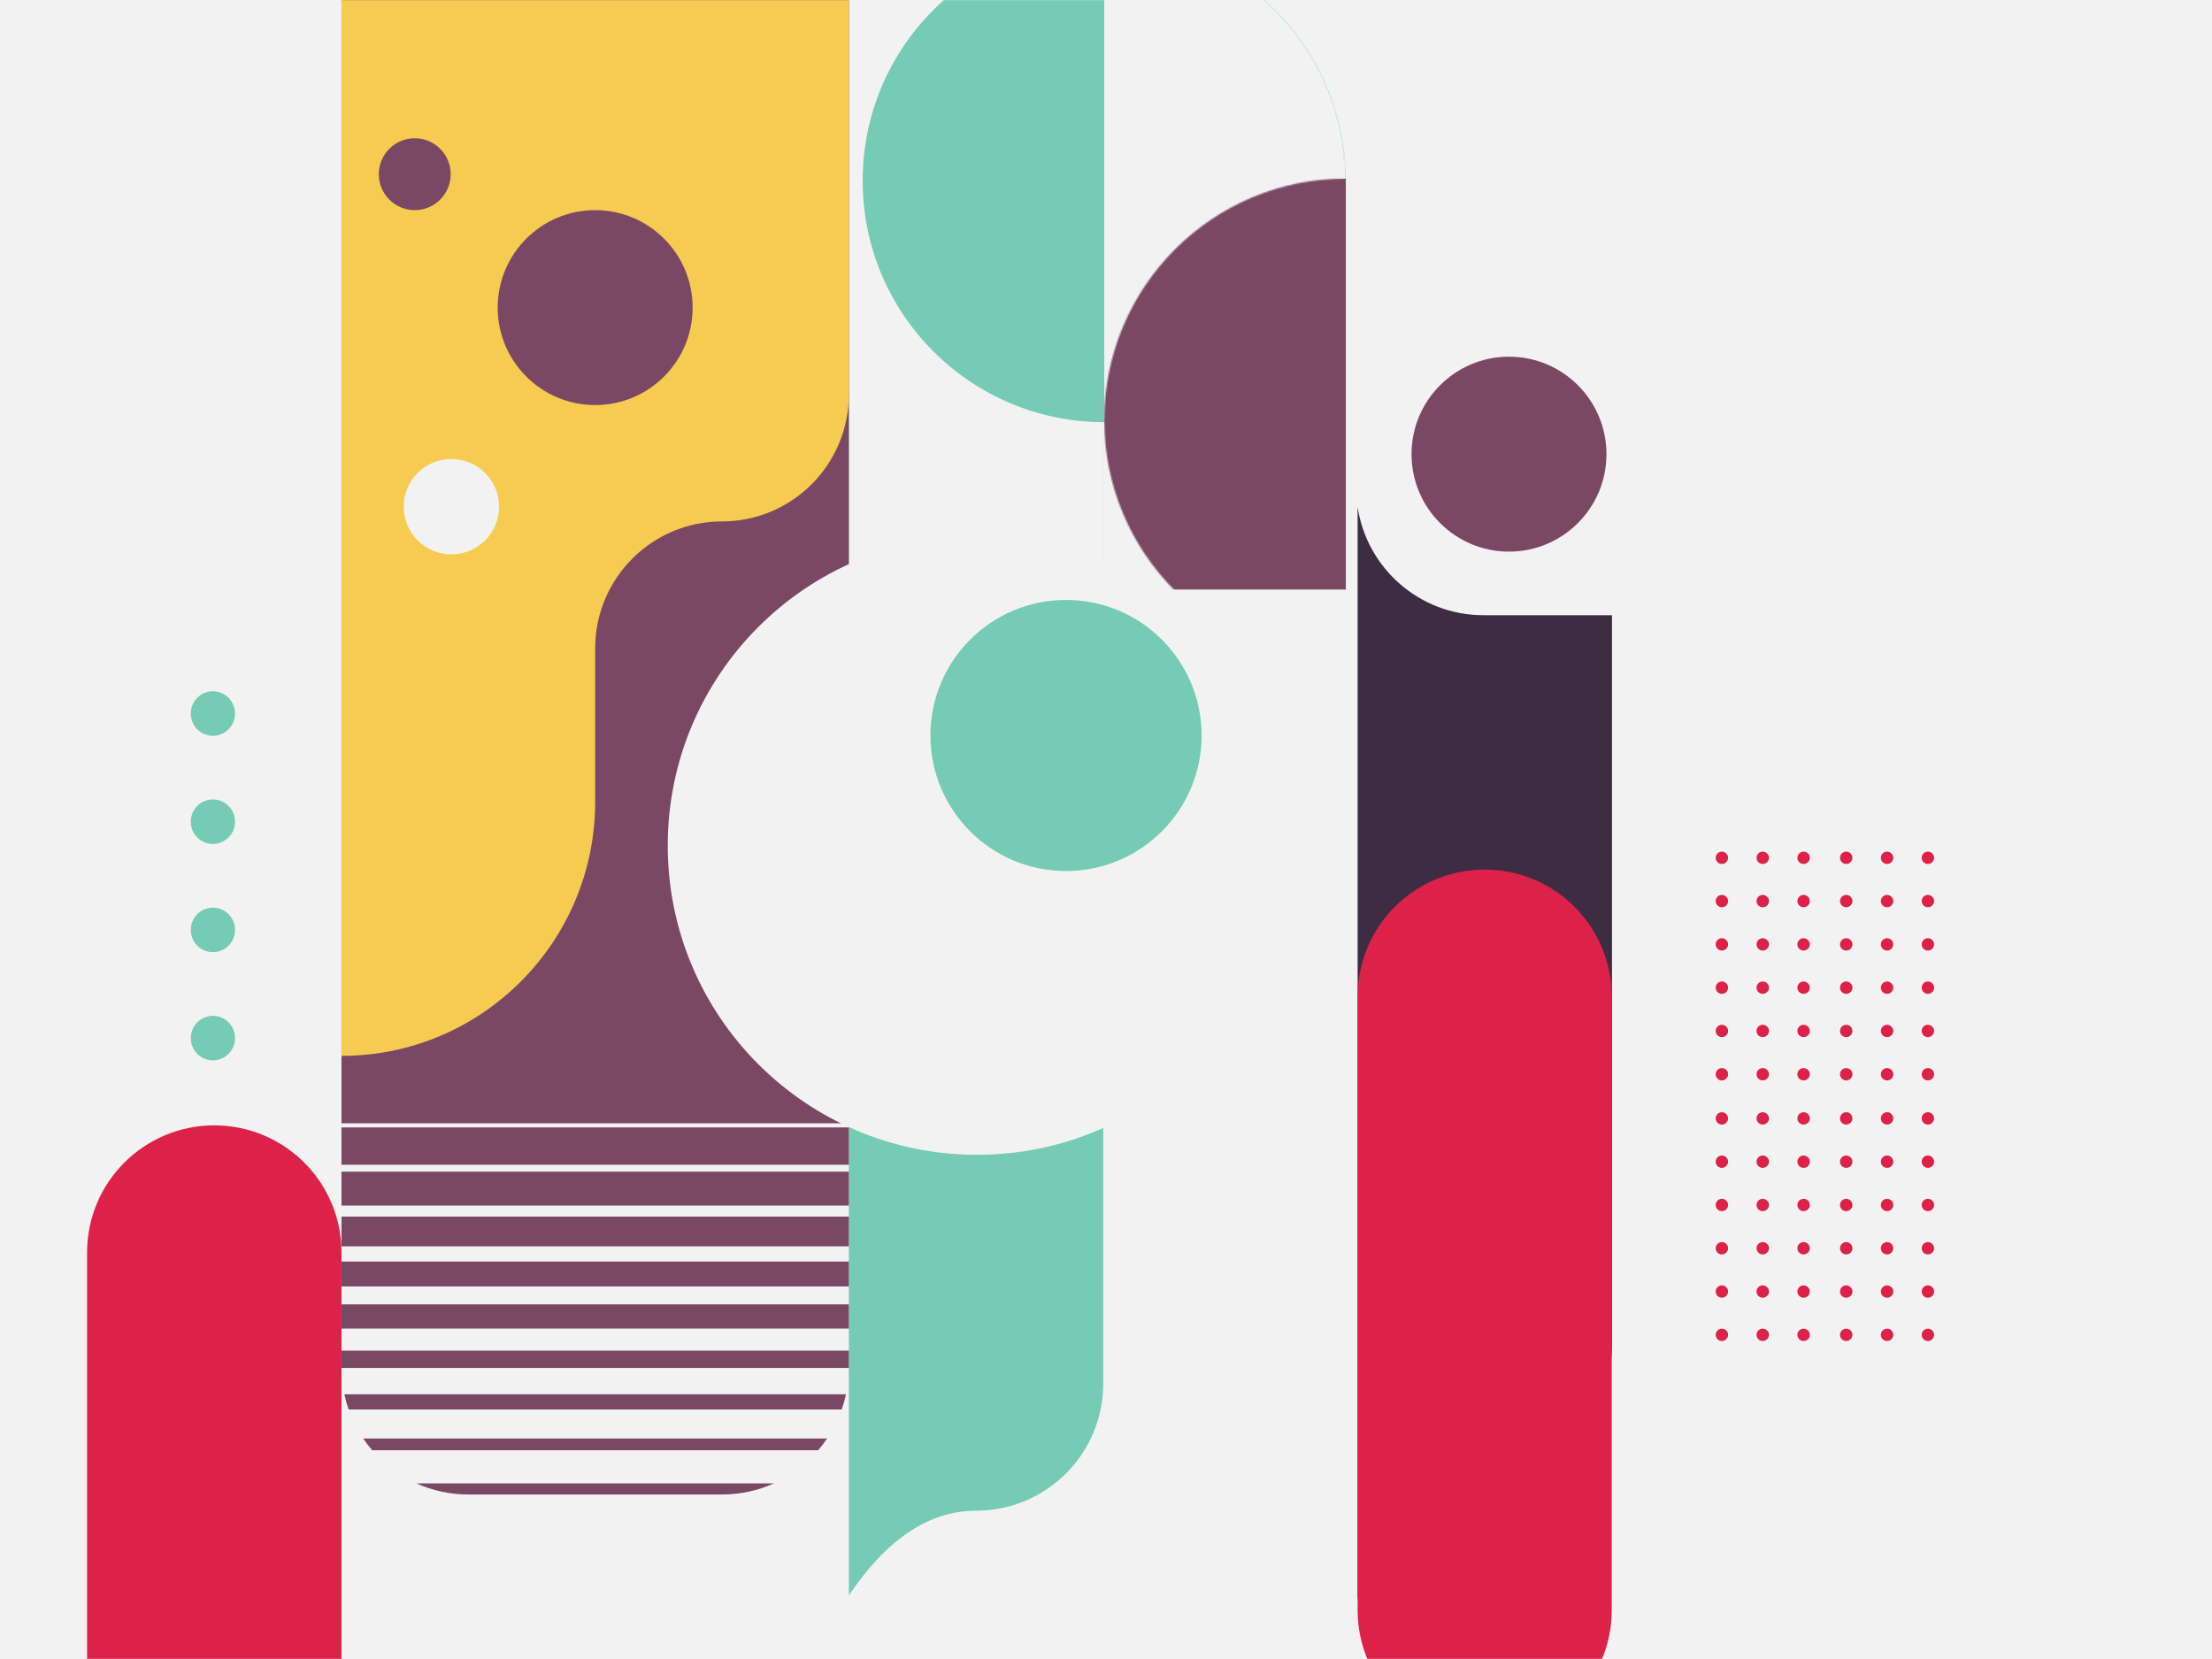 <svg xmlns="http://www.w3.org/2000/svg" xmlns:xlink="http://www.w3.org/1999/xlink" width="1600" height="1200" version="1.1" viewBox="0 0 1600 1200"><rect x="0" y="0" width="1600" height="1200" fill="#808080" stroke="none"/><title>Oreti</title><desc>Created with Sketch.</desc><defs><rect id="path-1" width="1600" height="1200" x="0" y="0"/><path id="path-3" d="M0,0.741 L367,0.741 L367,342.259 C367,393.007 325.922,434.147 275.25,434.147 C224.578,434.147 183.5,475.287 183.5,526.035 L183.5,636.965 C183.5,738.462 101.344,820.741 0,820.741 L0,0.741 Z"/><path id="path-5" d="M91.908,0 C142.668,0 183.817,41.112 183.817,91.825 L183.817,535.646 C183.817,586.36 142.668,627.472 91.908,627.472 C41.149,627.472 0,586.36 0,535.646 L0,91.825 C0,41.112 41.149,0 91.908,0 Z"/><ellipse id="path-7" cx="174.739" cy="174.686" rx="174.739" ry="174.686"/></defs><g id="Patterns" fill="none" fill-rule="evenodd" stroke="none" stroke-width="1"><g id="Oreti"><g><mask id="mask-2" fill="#fff"><use xlink:href="#path-1"/></mask><use id="Background" fill="#F2F2F2" xlink:href="#path-1"/><path id="Shape" fill="#F2F2F2" d="M155,-182 C205.81,-182 247,-140.854 247,-90.098 L247,354.098 C247,404.854 205.81,446 155,446 L63,446 L63,-90.098 C63,-140.854 104.19,-182 155,-182 Z" mask="url(#mask-2)"/><path id="Shape" fill="#75CBB3" d="M706,94 C756.81,94 798,135.148 798,185.908 L798,1000.821 C798,1051.58 756.81,1092.728 706,1092.728 C672.127,1092.728 641.46,1113.152 614,1154 L614,185.908 C614,135.148 655.19,94 706,94 Z" mask="url(#mask-2)"/><path id="Shape" fill="#F2F2F2" d="M706,-310 C756.81,-310 798,-268.838 798,-218.062 L798,597.124 C798,647.9 756.81,689.062 706,689.062 C672.127,689.062 641.46,719.708 614,781 L614,-218.062 C614,-268.838 655.19,-310 706,-310 Z" mask="url(#mask-2)"/><path id="Shape" fill="#DC2249" d="M155,814 C205.81,814 247,855.146 247,905.902 L247,1350.098 C247,1400.854 205.81,1442 155,1442 L63,1442 L63,905.902 C63,855.146 104.19,814 155,814 Z" mask="url(#mask-2)"/><path id="Shape" fill="#7A4865" d="M614,812.5 L247,812.5 L247,-50.733 L396.858,-50.733 L396.858,-56 L614,-56 L614,812.5 Z M614,815.5 L614,842.5 L247,842.5 L247,815.5 L614,815.5 Z M614,847.5 L614,872 L247,872 L247,847.5 L614,847.5 Z M614,880 L614,901.5 L247,901.5 L247,880 L614,880 Z M614,912.5 L614,930.5 L247,930.5 L247,912.5 L614,912.5 Z M614,943.5 L614,961 L247,961 L247,943.5 L614,943.5 Z M614,977 L614,988.968 C614,989.145 613.999,989.323 613.998,989.5 L247.002,989.5 C247.001,989.323 247,989.145 247,988.968 L247,977 L614,977 Z M611.929,1008.5 C611.12,1012.257 610.082,1015.929 608.83,1019.5 L252.17,1019.5 C250.918,1015.929 249.88,1012.257 249.071,1008.5 L611.929,1008.5 Z M598.279,1040.5 C596.281,1043.461 594.115,1046.299 591.795,1049 L269.205,1049 C266.885,1046.299 264.719,1043.461 262.721,1040.5 L598.279,1040.5 Z M559.721,1073 C548.28,1078.141 535.598,1081 522.25,1081 L338.75,1081 C325.402,1081 312.72,1078.141 301.279,1073 L559.721,1073 Z" mask="url(#mask-2)"/><g id="Shape" mask="url(#mask-2)"><g transform="translate(247, -57)"><mask id="mask-4" fill="#fff"><use xlink:href="#path-3"/></mask><use id="Shape" fill="#F6CB51" fill-rule="evenodd" stroke="none" xlink:href="#path-3"/></g></g><path id="Shape" fill="#3D2C42" d="M1166,445 L1166,973.124 C1166,1023.9 1124.81,1065.062 1074,1065.062 C1040.127,1065.062 1009.46,1095.708 982,1157 L982,366.612 C988.578,410.967 1026.815,445 1073,445 L1166,445 Z" mask="url(#mask-2)"/><g id="Shape" mask="url(#mask-2)"><g transform="translate(982, 629)"><mask id="mask-6" fill="#fff"><use xlink:href="#path-5"/></mask><use id="Shape" fill="#DC2249" fill-rule="evenodd" stroke="none" xlink:href="#path-5"/></g></g><path id="Shape" fill="#75CBB3" d="M154,688.741 C145.163,688.741 138,681.528 138,672.629 C138,663.731 145.163,656.517 154,656.517 C162.837,656.517 170,663.731 170,672.629 C170,681.528 162.837,688.741 154,688.741 Z M154,767 C145.163,767 138,759.786 138,750.888 C138,741.989 145.163,734.776 154,734.776 C162.837,734.776 170,741.989 170,750.888 C170,759.786 162.837,767 154,767 Z M154,532.224 C145.163,532.224 138,525.011 138,516.112 C138,507.214 145.163,500 154,500 C162.837,500 170,507.214 170,516.112 C170,525.011 162.837,532.224 154,532.224 Z M154,610.483 C145.163,610.483 138,603.269 138,594.371 C138,585.472 145.163,578.259 154,578.259 C162.837,578.259 170,585.472 170,594.371 C170,603.269 162.837,610.483 154,610.483 Z" mask="url(#mask-2)"/><g id="Shape" mask="url(#mask-2)"><g transform="translate(624, -44)"><mask id="mask-8" fill="#fff"><use xlink:href="#path-7"/></mask><use id="Shape" fill="#75CBB3" fill-rule="evenodd" stroke="none" xlink:href="#path-7"/><path id="Shape" fill="#F2F2F2" fill-rule="evenodd" stroke="none" d="M542.611,-12.259 L542.611,1031.631 C542.611,1082.423 501.435,1123.598 450.643,1123.598 L266.707,1123.598 C215.914,1123.598 174.739,1082.423 174.739,1031.631 L174.739,-12.259 L542.611,-12.259 Z" mask="url(#mask-8)"/><rect id="Shape" width="174.739" height="297.272" x="174.739" y="173.153" fill="#7A4865" fill-rule="evenodd" stroke="none" mask="url(#mask-8)"/></g></g><path id="Shape" fill="#DC2249" d="M1394.504,781.506 C1392.021,781.506 1390.008,779.504 1390.008,777.033 C1390.008,774.563 1392.021,772.56 1394.504,772.56 C1396.987,772.56 1399,774.563 1399,777.033 C1399,779.504 1396.987,781.506 1394.504,781.506 Z M1394.504,750.194 C1392.021,750.194 1390.008,748.192 1390.008,745.721 C1390.008,743.251 1392.021,741.248 1394.504,741.248 C1396.987,741.248 1399,743.251 1399,745.721 C1399,748.192 1396.987,750.194 1394.504,750.194 Z M1394.504,718.882 C1392.021,718.882 1390.008,716.88 1390.008,714.409 C1390.008,711.939 1392.021,709.936 1394.504,709.936 C1396.987,709.936 1399,711.939 1399,714.409 C1399,716.88 1396.987,718.882 1394.504,718.882 Z M1394.504,687.57 C1392.021,687.57 1390.008,685.568 1390.008,683.097 C1390.008,680.627 1392.021,678.624 1394.504,678.624 C1396.987,678.624 1399,680.627 1399,683.097 C1399,685.568 1396.987,687.57 1394.504,687.57 Z M1394.504,656.258 C1392.021,656.258 1390.008,654.256 1390.008,651.785 C1390.008,649.315 1392.021,647.312 1394.504,647.312 C1396.987,647.312 1399,649.315 1399,651.785 C1399,654.256 1396.987,656.258 1394.504,656.258 Z M1394.504,624.946 C1392.021,624.946 1390.008,622.944 1390.008,620.473 C1390.008,618.003 1392.021,616 1394.504,616 C1396.987,616 1399,618.003 1399,620.473 C1399,622.944 1396.987,624.946 1394.504,624.946 Z M1364.959,781.506 C1362.476,781.506 1360.463,779.504 1360.463,777.033 C1360.463,774.563 1362.476,772.56 1364.959,772.56 C1367.442,772.56 1369.455,774.563 1369.455,777.033 C1369.455,779.504 1367.442,781.506 1364.959,781.506 Z M1364.959,750.194 C1362.476,750.194 1360.463,748.192 1360.463,745.721 C1360.463,743.251 1362.476,741.248 1364.959,741.248 C1367.442,741.248 1369.455,743.251 1369.455,745.721 C1369.455,748.192 1367.442,750.194 1364.959,750.194 Z M1364.959,718.882 C1362.476,718.882 1360.463,716.88 1360.463,714.409 C1360.463,711.939 1362.476,709.936 1364.959,709.936 C1367.442,709.936 1369.455,711.939 1369.455,714.409 C1369.455,716.88 1367.442,718.882 1364.959,718.882 Z M1364.959,687.57 C1362.476,687.57 1360.463,685.568 1360.463,683.097 C1360.463,680.627 1362.476,678.624 1364.959,678.624 C1367.442,678.624 1369.455,680.627 1369.455,683.097 C1369.455,685.568 1367.442,687.57 1364.959,687.57 Z M1364.959,656.258 C1362.476,656.258 1360.463,654.256 1360.463,651.785 C1360.463,649.315 1362.476,647.312 1364.959,647.312 C1367.442,647.312 1369.455,649.315 1369.455,651.785 C1369.455,654.256 1367.442,656.258 1364.959,656.258 Z M1364.959,624.946 C1362.476,624.946 1360.463,622.944 1360.463,620.473 C1360.463,618.003 1362.476,616 1364.959,616 C1367.442,616 1369.455,618.003 1369.455,620.473 C1369.455,622.944 1367.442,624.946 1364.959,624.946 Z M1335.415,781.506 C1332.932,781.506 1330.919,779.504 1330.919,777.033 C1330.919,774.563 1332.932,772.56 1335.415,772.56 C1337.898,772.56 1339.911,774.563 1339.911,777.033 C1339.911,779.504 1337.898,781.506 1335.415,781.506 Z M1335.415,750.194 C1332.932,750.194 1330.919,748.192 1330.919,745.721 C1330.919,743.251 1332.932,741.248 1335.415,741.248 C1337.898,741.248 1339.911,743.251 1339.911,745.721 C1339.911,748.192 1337.898,750.194 1335.415,750.194 Z M1335.415,718.882 C1332.932,718.882 1330.919,716.88 1330.919,714.409 C1330.919,711.939 1332.932,709.936 1335.415,709.936 C1337.898,709.936 1339.911,711.939 1339.911,714.409 C1339.911,716.88 1337.898,718.882 1335.415,718.882 Z M1335.415,687.57 C1332.932,687.57 1330.919,685.568 1330.919,683.097 C1330.919,680.627 1332.932,678.624 1335.415,678.624 C1337.898,678.624 1339.911,680.627 1339.911,683.097 C1339.911,685.568 1337.898,687.57 1335.415,687.57 Z M1335.415,656.258 C1332.932,656.258 1330.919,654.256 1330.919,651.785 C1330.919,649.315 1332.932,647.312 1335.415,647.312 C1337.898,647.312 1339.911,649.315 1339.911,651.785 C1339.911,654.256 1337.898,656.258 1335.415,656.258 Z M1335.415,624.946 C1332.932,624.946 1330.919,622.944 1330.919,620.473 C1330.919,618.003 1332.932,616 1335.415,616 C1337.898,616 1339.911,618.003 1339.911,620.473 C1339.911,622.944 1337.898,624.946 1335.415,624.946 Z M1304.585,781.506 C1302.102,781.506 1300.089,779.504 1300.089,777.033 C1300.089,774.563 1302.102,772.56 1304.585,772.56 C1307.068,772.56 1309.081,774.563 1309.081,777.033 C1309.081,779.504 1307.068,781.506 1304.585,781.506 Z M1304.585,750.194 C1302.102,750.194 1300.089,748.192 1300.089,745.721 C1300.089,743.251 1302.102,741.248 1304.585,741.248 C1307.068,741.248 1309.081,743.251 1309.081,745.721 C1309.081,748.192 1307.068,750.194 1304.585,750.194 Z M1304.585,718.882 C1302.102,718.882 1300.089,716.88 1300.089,714.409 C1300.089,711.939 1302.102,709.936 1304.585,709.936 C1307.068,709.936 1309.081,711.939 1309.081,714.409 C1309.081,716.88 1307.068,718.882 1304.585,718.882 Z M1304.585,687.57 C1302.102,687.57 1300.089,685.568 1300.089,683.097 C1300.089,680.627 1302.102,678.624 1304.585,678.624 C1307.068,678.624 1309.081,680.627 1309.081,683.097 C1309.081,685.568 1307.068,687.57 1304.585,687.57 Z M1304.585,656.258 C1302.102,656.258 1300.089,654.256 1300.089,651.785 C1300.089,649.315 1302.102,647.312 1304.585,647.312 C1307.068,647.312 1309.081,649.315 1309.081,651.785 C1309.081,654.256 1307.068,656.258 1304.585,656.258 Z M1304.585,624.946 C1302.102,624.946 1300.089,622.944 1300.089,620.473 C1300.089,618.003 1302.102,616 1304.585,616 C1307.068,616 1309.081,618.003 1309.081,620.473 C1309.081,622.944 1307.068,624.946 1304.585,624.946 Z M1275.041,781.506 C1272.558,781.506 1270.545,779.504 1270.545,777.033 C1270.545,774.563 1272.558,772.56 1275.041,772.56 C1277.524,772.56 1279.537,774.563 1279.537,777.033 C1279.537,779.504 1277.524,781.506 1275.041,781.506 Z M1275.041,750.194 C1272.558,750.194 1270.545,748.192 1270.545,745.721 C1270.545,743.251 1272.558,741.248 1275.041,741.248 C1277.524,741.248 1279.537,743.251 1279.537,745.721 C1279.537,748.192 1277.524,750.194 1275.041,750.194 Z M1275.041,718.882 C1272.558,718.882 1270.545,716.88 1270.545,714.409 C1270.545,711.939 1272.558,709.936 1275.041,709.936 C1277.524,709.936 1279.537,711.939 1279.537,714.409 C1279.537,716.88 1277.524,718.882 1275.041,718.882 Z M1275.041,687.57 C1272.558,687.57 1270.545,685.568 1270.545,683.097 C1270.545,680.627 1272.558,678.624 1275.041,678.624 C1277.524,678.624 1279.537,680.627 1279.537,683.097 C1279.537,685.568 1277.524,687.57 1275.041,687.57 Z M1275.041,656.258 C1272.558,656.258 1270.545,654.256 1270.545,651.785 C1270.545,649.315 1272.558,647.312 1275.041,647.312 C1277.524,647.312 1279.537,649.315 1279.537,651.785 C1279.537,654.256 1277.524,656.258 1275.041,656.258 Z M1275.041,624.946 C1272.558,624.946 1270.545,622.944 1270.545,620.473 C1270.545,618.003 1272.558,616 1275.041,616 C1277.524,616 1279.537,618.003 1279.537,620.473 C1279.537,622.944 1277.524,624.946 1275.041,624.946 Z M1245.496,781.506 C1243.013,781.506 1241,779.504 1241,777.033 C1241,774.563 1243.013,772.56 1245.496,772.56 C1247.979,772.56 1249.992,774.563 1249.992,777.033 C1249.992,779.504 1247.979,781.506 1245.496,781.506 Z M1245.496,750.194 C1243.013,750.194 1241,748.192 1241,745.721 C1241,743.251 1243.013,741.248 1245.496,741.248 C1247.979,741.248 1249.992,743.251 1249.992,745.721 C1249.992,748.192 1247.979,750.194 1245.496,750.194 Z M1245.496,718.882 C1243.013,718.882 1241,716.88 1241,714.409 C1241,711.939 1243.013,709.936 1245.496,709.936 C1247.979,709.936 1249.992,711.939 1249.992,714.409 C1249.992,716.88 1247.979,718.882 1245.496,718.882 Z M1245.496,687.57 C1243.013,687.57 1241,685.568 1241,683.097 C1241,680.627 1243.013,678.624 1245.496,678.624 C1247.979,678.624 1249.992,680.627 1249.992,683.097 C1249.992,685.568 1247.979,687.57 1245.496,687.57 Z M1245.496,656.258 C1243.013,656.258 1241,654.256 1241,651.785 C1241,649.315 1243.013,647.312 1245.496,647.312 C1247.979,647.312 1249.992,649.315 1249.992,651.785 C1249.992,654.256 1247.979,656.258 1245.496,656.258 Z M1245.496,624.946 C1243.013,624.946 1241,622.944 1241,620.473 C1241,618.003 1243.013,616 1245.496,616 C1247.979,616 1249.992,618.003 1249.992,620.473 C1249.992,622.944 1247.979,624.946 1245.496,624.946 Z M1394.504,970 C1392.021,970 1390.008,967.997 1390.008,965.527 C1390.008,963.056 1392.021,961.054 1394.504,961.054 C1396.987,961.054 1399,963.056 1399,965.527 C1399,967.997 1396.987,970 1394.504,970 Z M1394.504,938.688 C1392.021,938.688 1390.008,936.685 1390.008,934.215 C1390.008,931.744 1392.021,929.742 1394.504,929.742 C1396.987,929.742 1399,931.744 1399,934.215 C1399,936.685 1396.987,938.688 1394.504,938.688 Z M1394.504,907.376 C1392.021,907.376 1390.008,905.373 1390.008,902.903 C1390.008,900.432 1392.021,898.43 1394.504,898.43 C1396.987,898.43 1399,900.432 1399,902.903 C1399,905.373 1396.987,907.376 1394.504,907.376 Z M1394.504,876.064 C1392.021,876.064 1390.008,874.061 1390.008,871.591 C1390.008,869.12 1392.021,867.118 1394.504,867.118 C1396.987,867.118 1399,869.12 1399,871.591 C1399,874.061 1396.987,876.064 1394.504,876.064 Z M1394.504,844.752 C1392.021,844.752 1390.008,842.749 1390.008,840.279 C1390.008,837.808 1392.021,835.806 1394.504,835.806 C1396.987,835.806 1399,837.808 1399,840.279 C1399,842.749 1396.987,844.752 1394.504,844.752 Z M1394.504,813.44 C1392.021,813.44 1390.008,811.437 1390.008,808.967 C1390.008,806.496 1392.021,804.494 1394.504,804.494 C1396.987,804.494 1399,806.496 1399,808.967 C1399,811.437 1396.987,813.44 1394.504,813.44 Z M1364.959,970 C1362.476,970 1360.463,967.997 1360.463,965.527 C1360.463,963.056 1362.476,961.054 1364.959,961.054 C1367.442,961.054 1369.455,963.056 1369.455,965.527 C1369.455,967.997 1367.442,970 1364.959,970 Z M1364.959,938.688 C1362.476,938.688 1360.463,936.685 1360.463,934.215 C1360.463,931.744 1362.476,929.742 1364.959,929.742 C1367.442,929.742 1369.455,931.744 1369.455,934.215 C1369.455,936.685 1367.442,938.688 1364.959,938.688 Z M1364.959,907.376 C1362.476,907.376 1360.463,905.373 1360.463,902.903 C1360.463,900.432 1362.476,898.43 1364.959,898.43 C1367.442,898.43 1369.455,900.432 1369.455,902.903 C1369.455,905.373 1367.442,907.376 1364.959,907.376 Z M1364.959,876.064 C1362.476,876.064 1360.463,874.061 1360.463,871.591 C1360.463,869.12 1362.476,867.118 1364.959,867.118 C1367.442,867.118 1369.455,869.12 1369.455,871.591 C1369.455,874.061 1367.442,876.064 1364.959,876.064 Z M1364.959,844.752 C1362.476,844.752 1360.463,842.749 1360.463,840.279 C1360.463,837.808 1362.476,835.806 1364.959,835.806 C1367.442,835.806 1369.455,837.808 1369.455,840.279 C1369.455,842.749 1367.442,844.752 1364.959,844.752 Z M1364.959,813.44 C1362.476,813.44 1360.463,811.437 1360.463,808.967 C1360.463,806.496 1362.476,804.494 1364.959,804.494 C1367.442,804.494 1369.455,806.496 1369.455,808.967 C1369.455,811.437 1367.442,813.44 1364.959,813.44 Z M1335.415,970 C1332.932,970 1330.919,967.997 1330.919,965.527 C1330.919,963.056 1332.932,961.054 1335.415,961.054 C1337.898,961.054 1339.911,963.056 1339.911,965.527 C1339.911,967.997 1337.898,970 1335.415,970 Z M1335.415,938.688 C1332.932,938.688 1330.919,936.685 1330.919,934.215 C1330.919,931.744 1332.932,929.742 1335.415,929.742 C1337.898,929.742 1339.911,931.744 1339.911,934.215 C1339.911,936.685 1337.898,938.688 1335.415,938.688 Z M1335.415,907.376 C1332.932,907.376 1330.919,905.373 1330.919,902.903 C1330.919,900.432 1332.932,898.43 1335.415,898.43 C1337.898,898.43 1339.911,900.432 1339.911,902.903 C1339.911,905.373 1337.898,907.376 1335.415,907.376 Z M1335.415,876.064 C1332.932,876.064 1330.919,874.061 1330.919,871.591 C1330.919,869.12 1332.932,867.118 1335.415,867.118 C1337.898,867.118 1339.911,869.12 1339.911,871.591 C1339.911,874.061 1337.898,876.064 1335.415,876.064 Z M1335.415,844.752 C1332.932,844.752 1330.919,842.749 1330.919,840.279 C1330.919,837.808 1332.932,835.806 1335.415,835.806 C1337.898,835.806 1339.911,837.808 1339.911,840.279 C1339.911,842.749 1337.898,844.752 1335.415,844.752 Z M1335.415,813.44 C1332.932,813.44 1330.919,811.437 1330.919,808.967 C1330.919,806.496 1332.932,804.494 1335.415,804.494 C1337.898,804.494 1339.911,806.496 1339.911,808.967 C1339.911,811.437 1337.898,813.44 1335.415,813.44 Z M1304.585,970 C1302.102,970 1300.089,967.997 1300.089,965.527 C1300.089,963.056 1302.102,961.054 1304.585,961.054 C1307.068,961.054 1309.081,963.056 1309.081,965.527 C1309.081,967.997 1307.068,970 1304.585,970 Z M1304.585,938.688 C1302.102,938.688 1300.089,936.685 1300.089,934.215 C1300.089,931.744 1302.102,929.742 1304.585,929.742 C1307.068,929.742 1309.081,931.744 1309.081,934.215 C1309.081,936.685 1307.068,938.688 1304.585,938.688 Z M1304.585,907.376 C1302.102,907.376 1300.089,905.373 1300.089,902.903 C1300.089,900.432 1302.102,898.43 1304.585,898.43 C1307.068,898.43 1309.081,900.432 1309.081,902.903 C1309.081,905.373 1307.068,907.376 1304.585,907.376 Z M1304.585,876.064 C1302.102,876.064 1300.089,874.061 1300.089,871.591 C1300.089,869.12 1302.102,867.118 1304.585,867.118 C1307.068,867.118 1309.081,869.12 1309.081,871.591 C1309.081,874.061 1307.068,876.064 1304.585,876.064 Z M1304.585,844.752 C1302.102,844.752 1300.089,842.749 1300.089,840.279 C1300.089,837.808 1302.102,835.806 1304.585,835.806 C1307.068,835.806 1309.081,837.808 1309.081,840.279 C1309.081,842.749 1307.068,844.752 1304.585,844.752 Z M1304.585,813.44 C1302.102,813.44 1300.089,811.437 1300.089,808.967 C1300.089,806.496 1302.102,804.494 1304.585,804.494 C1307.068,804.494 1309.081,806.496 1309.081,808.967 C1309.081,811.437 1307.068,813.44 1304.585,813.44 Z M1275.041,970 C1272.558,970 1270.545,967.997 1270.545,965.527 C1270.545,963.056 1272.558,961.054 1275.041,961.054 C1277.524,961.054 1279.537,963.056 1279.537,965.527 C1279.537,967.997 1277.524,970 1275.041,970 Z M1275.041,938.688 C1272.558,938.688 1270.545,936.685 1270.545,934.215 C1270.545,931.744 1272.558,929.742 1275.041,929.742 C1277.524,929.742 1279.537,931.744 1279.537,934.215 C1279.537,936.685 1277.524,938.688 1275.041,938.688 Z M1275.041,907.376 C1272.558,907.376 1270.545,905.373 1270.545,902.903 C1270.545,900.432 1272.558,898.43 1275.041,898.43 C1277.524,898.43 1279.537,900.432 1279.537,902.903 C1279.537,905.373 1277.524,907.376 1275.041,907.376 Z M1275.041,876.064 C1272.558,876.064 1270.545,874.061 1270.545,871.591 C1270.545,869.12 1272.558,867.118 1275.041,867.118 C1277.524,867.118 1279.537,869.12 1279.537,871.591 C1279.537,874.061 1277.524,876.064 1275.041,876.064 Z M1275.041,844.752 C1272.558,844.752 1270.545,842.749 1270.545,840.279 C1270.545,837.808 1272.558,835.806 1275.041,835.806 C1277.524,835.806 1279.537,837.808 1279.537,840.279 C1279.537,842.749 1277.524,844.752 1275.041,844.752 Z M1275.041,813.44 C1272.558,813.44 1270.545,811.437 1270.545,808.967 C1270.545,806.496 1272.558,804.494 1275.041,804.494 C1277.524,804.494 1279.537,806.496 1279.537,808.967 C1279.537,811.437 1277.524,813.44 1275.041,813.44 Z M1245.496,970 C1243.013,970 1241,967.997 1241,965.527 C1241,963.056 1243.013,961.054 1245.496,961.054 C1247.979,961.054 1249.992,963.056 1249.992,965.527 C1249.992,967.997 1247.979,970 1245.496,970 Z M1245.496,938.688 C1243.013,938.688 1241,936.685 1241,934.215 C1241,931.744 1243.013,929.742 1245.496,929.742 C1247.979,929.742 1249.992,931.744 1249.992,934.215 C1249.992,936.685 1247.979,938.688 1245.496,938.688 Z M1245.496,907.376 C1243.013,907.376 1241,905.373 1241,902.903 C1241,900.432 1243.013,898.43 1245.496,898.43 C1247.979,898.43 1249.992,900.432 1249.992,902.903 C1249.992,905.373 1247.979,907.376 1245.496,907.376 Z M1245.496,876.064 C1243.013,876.064 1241,874.061 1241,871.591 C1241,869.12 1243.013,867.118 1245.496,867.118 C1247.979,867.118 1249.992,869.12 1249.992,871.591 C1249.992,874.061 1247.979,876.064 1245.496,876.064 Z M1245.496,844.752 C1243.013,844.752 1241,842.749 1241,840.279 C1241,837.808 1243.013,835.806 1245.496,835.806 C1247.979,835.806 1249.992,837.808 1249.992,840.279 C1249.992,842.749 1247.979,844.752 1245.496,844.752 Z M1245.496,813.44 C1243.013,813.44 1241,811.437 1241,808.967 C1241,806.496 1243.013,804.494 1245.496,804.494 C1247.979,804.494 1249.992,806.496 1249.992,808.967 C1249.992,811.437 1247.979,813.44 1245.496,813.44 Z" mask="url(#mask-2)"/><g id="Shape" mask="url(#mask-2)"><g transform="translate(483, 388)"><ellipse cx="223.719" cy="223.651" fill="#F2F2F2" rx="223.719" ry="223.651"/><ellipse cx="288.077" cy="143.994" fill="#75CBB3" rx="98.069" ry="98.039"/></g></g><circle id="Shape" cx="430.5" cy="222.5" r="70.5" fill="#7A4865" mask="url(#mask-2)"/><circle id="Shape" cx="1091.5" cy="328.5" r="70.5" fill="#7A4865" mask="url(#mask-2)"/><circle id="Shape" cx="300" cy="126" r="26" fill="#7A4865" mask="url(#mask-2)"/><circle id="Shape" cx="326.5" cy="366.5" r="34.5" fill="#F2F2F2" mask="url(#mask-2)"/></g></g></g></svg>